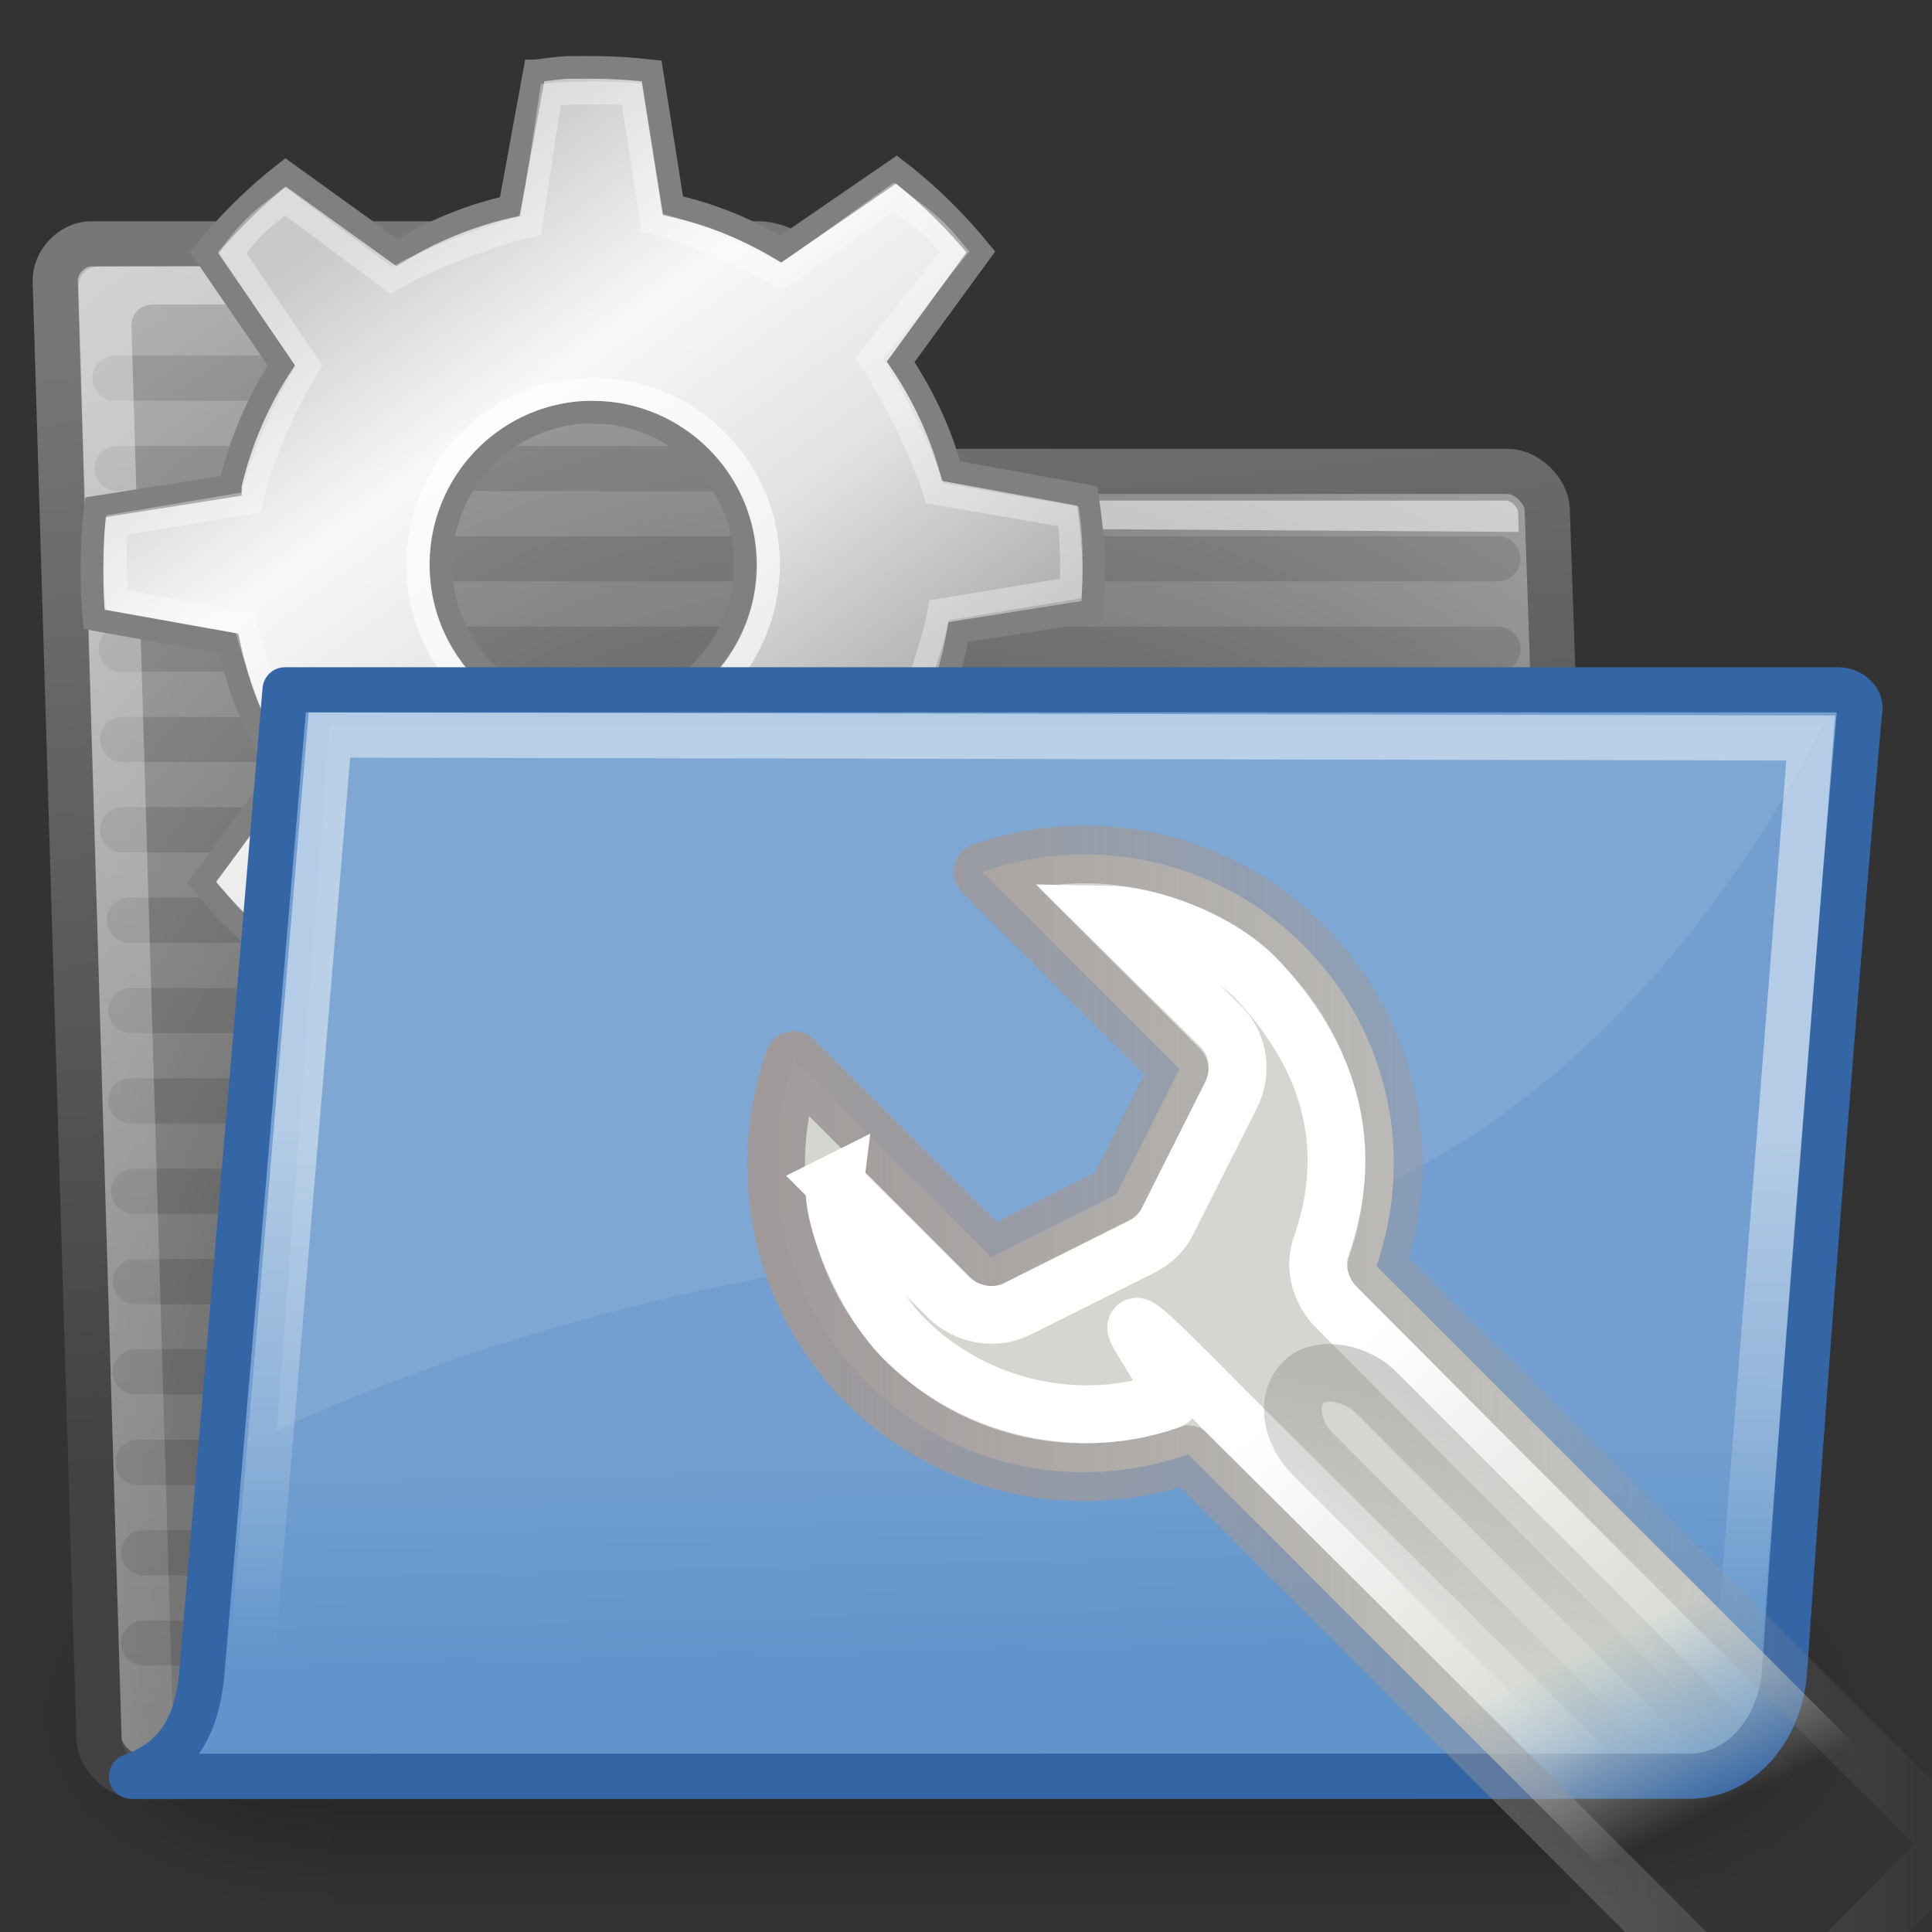 <?xml version="1.0" encoding="UTF-8" standalone="no"?>
<!-- Created with Inkscape (http://www.inkscape.org/) -->

<svg
   xmlns:dc="http://purl.org/dc/elements/1.1/"
   xmlns:cc="http://creativecommons.org/ns#"
   xmlns:rdf="http://www.w3.org/1999/02/22-rdf-syntax-ns#"
   xmlns:svg="http://www.w3.org/2000/svg"
   xmlns="http://www.w3.org/2000/svg"
   xmlns:xlink="http://www.w3.org/1999/xlink"
   xmlns:sodipodi="http://sodipodi.sourceforge.net/DTD/sodipodi-0.dtd"
   xmlns:inkscape="http://www.inkscape.org/namespaces/inkscape"
   inkscape:export-ydpi="90.000000"
   inkscape:export-xdpi="90.000000"
   inkscape:export-filename="/home/patrick/Desktop/desktop.png"
   width="48"
   height="48"
   id="svg11300"
   sodipodi:version="0.32"
   inkscape:version="0.47+devel r9425"
   sodipodi:docname="plugin-fs.svg"
   inkscape:output_extension="org.inkscape.output.svg.inkscape"
   version="1.0">
  <rect width="100%" height="100%" fill="#333333" stroke="none"/>
  <defs
     id="defs3">
    <linearGradient
       inkscape:collect="always"
       id="linearGradient5634">
      <stop
         style="stop-color:#a09999;stop-opacity:1;"
         offset="0"
         id="stop5636" />
      <stop
         style="stop-color:#a09999;stop-opacity:0;"
         offset="1"
         id="stop5638" />
    </linearGradient>
    <linearGradient
       id="linearGradient3307"
       inkscape:collect="always">
      <stop
         id="stop3309"
         offset="0"
         style="stop-color:#888a85;stop-opacity:1;" />
      <stop
         id="stop3311"
         offset="1"
         style="stop-color:#888a85;stop-opacity:0;" />
    </linearGradient>
    <linearGradient
       id="linearGradient3315"
       inkscape:collect="always">
      <stop
         id="stop3317"
         offset="0"
         style="stop-color:white;stop-opacity:1;" />
      <stop
         id="stop3319"
         offset="1"
         style="stop-color:white;stop-opacity:0;" />
    </linearGradient>
    <linearGradient
       id="linearGradient3331"
       inkscape:collect="always">
      <stop
         id="stop3333"
         offset="0"
         style="stop-color:#d3d7cf;stop-opacity:1;" />
      <stop
         id="stop3335"
         offset="1"
         style="stop-color:#d3d7cf;stop-opacity:0;" />
    </linearGradient>
    <linearGradient
       id="linearGradient5048">
      <stop
         style="stop-color:black;stop-opacity:0;"
         offset="0"
         id="stop5050" />
      <stop
         id="stop5056"
         offset="0.5"
         style="stop-color:black;stop-opacity:1;" />
      <stop
         style="stop-color:black;stop-opacity:0;"
         offset="1"
         id="stop5052" />
    </linearGradient>
    <linearGradient
       inkscape:collect="always"
       id="linearGradient5060">
      <stop
         style="stop-color:black;stop-opacity:1;"
         offset="0"
         id="stop5062" />
      <stop
         style="stop-color:black;stop-opacity:0;"
         offset="1"
         id="stop5064" />
    </linearGradient>
    <linearGradient
       id="linearGradient1789">
      <stop
         style="stop-color:#202020;stop-opacity:1;"
         offset="0"
         id="stop1790" />
      <stop
         style="stop-color:#b9b9b9;stop-opacity:1;"
         offset="1"
         id="stop1791" />
    </linearGradient>
    <linearGradient
       id="linearGradient3096">
      <stop
         id="stop3098"
         offset="0"
         style="stop-color:#424242;stop-opacity:1;" />
      <stop
         id="stop3100"
         offset="1"
         style="stop-color:#777777;stop-opacity:1;" />
    </linearGradient>
    <linearGradient
       id="linearGradient3983">
      <stop
         style="stop-color:#ffffff;stop-opacity:0.876;"
         offset="0"
         id="stop3984" />
      <stop
         style="stop-color:#fffffe;stop-opacity:0;"
         offset="1"
         id="stop3985" />
    </linearGradient>
    <linearGradient
       id="linearGradient9766">
      <stop
         style="stop-color:#6194cb;stop-opacity:1;"
         offset="0"
         id="stop9768" />
      <stop
         style="stop-color:#729fcf;stop-opacity:1;"
         offset="1"
         id="stop9770" />
    </linearGradient>
    <linearGradient
       id="linearGradient319"
       inkscape:collect="always">
      <stop
         id="stop320"
         offset="0"
         style="stop-color:#ffffff;stop-opacity:1;" />
      <stop
         id="stop321"
         offset="1"
         style="stop-color:#ffffff;stop-opacity:0;" />
    </linearGradient>
    <linearGradient
       inkscape:collect="always"
       xlink:href="#linearGradient319"
       id="linearGradient4616"
       gradientUnits="userSpaceOnUse"
       gradientTransform="matrix(1.479,0,0,0.916,-3.601,-17.696)"
       x1="13.036"
       y1="32.567"
       x2="12.854"
       y2="46.689" />
    <linearGradient
       inkscape:collect="always"
       xlink:href="#linearGradient9766"
       id="linearGradient4619"
       gradientUnits="userSpaceOnUse"
       gradientTransform="matrix(1.122,0,0,1.122,-2.614,-16.216)"
       x1="22.176"
       y1="36.988"
       x2="22.065"
       y2="32.05" />
    <linearGradient
       inkscape:collect="always"
       xlink:href="#linearGradient3983"
       id="linearGradient4624"
       gradientUnits="userSpaceOnUse"
       gradientTransform="matrix(1.702,0,0,0.796,-3.601,-17.696)"
       x1="6.23"
       y1="13.773"
       x2="9.898"
       y2="66.834" />
    <radialGradient
       inkscape:collect="always"
       xlink:href="#linearGradient1789"
       id="radialGradient4642"
       gradientUnits="userSpaceOnUse"
       gradientTransform="matrix(1.184,-0.031,0.199,1.337,-6.623,-24.213)"
       cx="20.706"
       cy="37.518"
       fx="20.706"
       fy="37.518"
       r="30.905" />
    <linearGradient
       inkscape:collect="always"
       xlink:href="#linearGradient3096"
       id="linearGradient4644"
       gradientUnits="userSpaceOnUse"
       gradientTransform="matrix(1.122,0,0,1.122,-2.614,-16.216)"
       x1="18.113"
       y1="31.368"
       x2="15.515"
       y2="6.18" />
    <linearGradient
       inkscape:collect="always"
       xlink:href="#linearGradient5048"
       id="linearGradient5702"
       gradientUnits="userSpaceOnUse"
       gradientTransform="matrix(2.774,0,0,1.97,-1892.179,-872.885)"
       x1="302.857"
       y1="366.648"
       x2="302.857"
       y2="609.505" />
    <radialGradient
       inkscape:collect="always"
       xlink:href="#linearGradient5060"
       id="radialGradient5704"
       gradientUnits="userSpaceOnUse"
       gradientTransform="matrix(2.774,0,0,1.97,-1891.633,-872.885)"
       cx="605.714"
       cy="486.648"
       fx="605.714"
       fy="486.648"
       r="117.143" />
    <radialGradient
       inkscape:collect="always"
       xlink:href="#linearGradient5060"
       id="radialGradient5706"
       gradientUnits="userSpaceOnUse"
       gradientTransform="matrix(-2.774,0,0,1.97,112.762,-872.885)"
       cx="605.714"
       cy="486.648"
       fx="605.714"
       fy="486.648"
       r="117.143" />
    <linearGradient
       inkscape:collect="always"
       xlink:href="#linearGradient3331"
       id="linearGradient5708"
       gradientUnits="userSpaceOnUse"
       gradientTransform="matrix(4.126,-4.126,4.126,4.126,-407.304,-126.495)"
       x1="35.198"
       y1="46.094"
       x2="33.666"
       y2="50.416" />
    <linearGradient
       inkscape:collect="always"
       xlink:href="#linearGradient5634"
       id="linearGradient5710"
       gradientUnits="userSpaceOnUse"
       x1="-179.612"
       y1="-110.097"
       x2="-16.165"
       y2="-110.097" />
    <linearGradient
       inkscape:collect="always"
       xlink:href="#linearGradient3315"
       id="linearGradient5712"
       gradientUnits="userSpaceOnUse"
       gradientTransform="matrix(4.126,-4.126,4.126,4.126,-407.304,-126.495)"
       x1="33.358"
       y1="37.386"
       x2="32.392"
       y2="48.299" />
    <linearGradient
       inkscape:collect="always"
       xlink:href="#linearGradient3307"
       id="linearGradient5714"
       gradientUnits="userSpaceOnUse"
       gradientTransform="matrix(5.835,0,0,5.835,-198.56,-377.452)"
       x1="36.202"
       y1="37.667"
       x2="30.035"
       y2="41.842" />
    <linearGradient
       inkscape:collect="always"
       xlink:href="#linearGradient3264"
       id="linearGradient3281"
       gradientUnits="userSpaceOnUse"
       x1="14.463"
       y1="12.285"
       x2="34.534"
       y2="39.685"
       gradientTransform="matrix(1.242,0,0,1.242,-5.028,-7.209)" />
    <linearGradient
       id="linearGradient3264">
      <stop
         style="stop-color:#c9c9c9;stop-opacity:1;"
         offset="0"
         id="stop3266" />
      <stop
         id="stop3276"
         offset="0.25"
         style="stop-color:#f8f8f8;stop-opacity:1;" />
      <stop
         id="stop3272"
         offset="0.5"
         style="stop-color:#e2e2e2;stop-opacity:1;" />
      <stop
         style="stop-color:#b0b0b0;stop-opacity:1;"
         offset="0.75"
         id="stop3274" />
      <stop
         style="stop-color:#c9c9c9;stop-opacity:1;"
         offset="1"
         id="stop3268" />
    </linearGradient>
  </defs>
  <sodipodi:namedview
     stroke="#ef2929"
     fill="#eeeeec"
     id="base"
     pagecolor="#ffffff"
     bordercolor="#666666"
     borderopacity="0.255"
     inkscape:pageopacity="0.0"
     inkscape:pageshadow="2"
     inkscape:zoom="11.461022"
     inkscape:cx="24"
     inkscape:cy="24"
     inkscape:current-layer="layer1"
     showgrid="false"
     inkscape:grid-bbox="true"
     inkscape:document-units="px"
     inkscape:showpageshadow="false"
     inkscape:window-width="1280"
     inkscape:window-height="975"
     inkscape:window-x="0"
     inkscape:window-y="24"
     showguides="true"
     inkscape:guide-bbox="true"
     inkscape:window-maximized="1"
     inkscape:snap-global="false">
    <inkscape:grid
       type="xygrid"
       id="grid7947"
       empspacing="5"
       visible="true"
       enabled="true"
       snapvisiblegridlinesonly="true" />
  </sodipodi:namedview>
  <g
     id="layer1"
     inkscape:label="Layer 1"
     inkscape:groupmode="layer"
     transform="translate(0,16)">
    <g
       style="display:inline"
       inkscape:label="Base"
       id="g2721"
       transform="matrix(1.435,0,0,1.435,-5.522,-155.864)" />
    <g
       id="layer2"
       inkscape:label="new"
       transform="matrix(1.435,0,0,1.435,-175.422,-28.754)" />
    <g
       transform="matrix(1.435,0,0,1.435,22.055,-85.189)"
       id="g8811"
       style="display:inline" />
    <g
       style="display:inline"
       transform="matrix(0.023,0,0,0.021,44.067,24.788)"
       id="g6707">
      <rect
         style="opacity:0.402;color:#000000;fill:url(#linearGradient5702);fill-opacity:1;fill-rule:nonzero;stroke:none;stroke-width:1;marker:none;visibility:visible;display:inline;overflow:visible"
         id="rect6709"
         width="1339.633"
         height="478.357"
         x="-1559.252"
         y="-150.697" />
      <path
         inkscape:connector-curvature="0"
         style="opacity:0.402;color:#000000;fill:url(#radialGradient5704);fill-opacity:1;fill-rule:nonzero;stroke:none;stroke-width:1;marker:none;visibility:visible;display:inline;overflow:visible"
         d="m -219.619,-150.68 c 0,0 0,478.331 0,478.331 142.874,0.9 345.4,-107.17 345.4,-239.196 0,-132.027 -159.437,-239.135 -345.4,-239.135 z"
         id="path6711"
         sodipodi:nodetypes="cccc" />
      <path
         inkscape:connector-curvature="0"
         sodipodi:nodetypes="cccc"
         id="path6713"
         d="m -1559.252,-150.68 c 0,0 0,478.331 0,478.331 -142.874,0.9 -345.4,-107.17 -345.4,-239.196 0,-132.027 159.437,-239.135 345.4,-239.135 z"
         style="opacity:0.402;color:#000000;fill:url(#radialGradient5706);fill-opacity:1;fill-rule:nonzero;stroke:none;stroke-width:1;marker:none;visibility:visible;display:inline;overflow:visible" />
    </g>
    <path
       inkscape:connector-curvature="0"
       d="m 2.461,27.205 c 0.024,0.467 0.516,0.934 0.983,0.934 l 35.16,0 c 0.467,0 0.91,-0.467 0.886,-0.934 L 38.44,-3.353 c -0.024,-0.467 -0.516,-0.935 -0.983,-0.935 l -14.895,0 c -0.544,0 -1.386,-0.354 -1.573,-1.242 l -0.686,-3.247 c -0.174,-0.826 -0.99,-1.165 -1.457,-1.165 l -16.587,0 c -0.467,0 -0.91,0.467 -0.886,0.934 L 2.461,27.205 z"
       id="path216"
       style="fill:url(#radialGradient4642);fill-opacity:1;fill-rule:nonzero;stroke:url(#linearGradient4644);stroke-width:1.122;stroke-linecap:round;stroke-linejoin:round;stroke-miterlimit:4;stroke-opacity:1;stroke-dasharray:none"
       sodipodi:nodetypes="ccccccssssccc" />
    <path
       inkscape:connector-curvature="0"
       sodipodi:nodetypes="cc"
       id="path9788"
       d="m 3.252,9.107 33.969,0"
       style="opacity:0.114;color:#000000;fill:#729fcf;fill-opacity:1;fill-rule:nonzero;stroke:#000000;stroke-width:1.122;stroke-linecap:round;stroke-linejoin:round;stroke-miterlimit:4;stroke-opacity:1;stroke-dasharray:none;stroke-dashoffset:0;marker:none;visibility:visible;display:inline;overflow:visible" />
    <path
       inkscape:connector-curvature="0"
       sodipodi:nodetypes="cc"
       id="path9784"
       d="m 3.045,4.618 34.173,0"
       style="opacity:0.114;color:#000000;fill:#729fcf;fill-opacity:1;fill-rule:nonzero;stroke:#000000;stroke-width:1.122;stroke-linecap:round;stroke-linejoin:round;stroke-miterlimit:4;stroke-opacity:1;stroke-dasharray:none;stroke-dashoffset:0;marker:none;visibility:visible;display:inline;overflow:visible" />
    <path
       inkscape:connector-curvature="0"
       style="opacity:0.114;color:#000000;fill:#729fcf;fill-opacity:1;fill-rule:nonzero;stroke:#000000;stroke-width:1.122;stroke-linecap:round;stroke-linejoin:round;stroke-miterlimit:4;stroke-opacity:1;stroke-dasharray:none;stroke-dashoffset:0;marker:none;visibility:visible;display:inline;overflow:visible"
       d="m 2.976,-2.116 34.24,0"
       id="path9778"
       sodipodi:nodetypes="cc" />
    <path
       inkscape:connector-curvature="0"
       style="opacity:0.114;color:#000000;fill:#729fcf;fill-opacity:1;fill-rule:nonzero;stroke:#000000;stroke-width:1.122;stroke-linecap:round;stroke-linejoin:round;stroke-miterlimit:4;stroke-opacity:1;stroke-dasharray:none;stroke-dashoffset:0;marker:none;visibility:visible;display:inline;overflow:visible"
       d="m 3.431,20.331 33.793,0"
       id="path9798"
       sodipodi:nodetypes="cc" />
    <path
       inkscape:connector-curvature="0"
       sodipodi:nodetypes="cc"
       id="path9800"
       d="m 3.569,22.576 33.657,0"
       style="opacity:0.114;color:#000000;fill:#729fcf;fill-opacity:1;fill-rule:nonzero;stroke:#000000;stroke-width:1.122;stroke-linecap:round;stroke-linejoin:round;stroke-miterlimit:4;stroke-opacity:1;stroke-dasharray:none;stroke-dashoffset:0;marker:none;visibility:visible;display:inline;overflow:visible" />
    <path
       inkscape:connector-curvature="0"
       style="opacity:0.114;color:#000000;fill:#729fcf;fill-opacity:1;fill-rule:nonzero;stroke:#000000;stroke-width:1.122;stroke-linecap:round;stroke-linejoin:round;stroke-miterlimit:4;stroke-opacity:1;stroke-dasharray:none;stroke-dashoffset:0;marker:none;visibility:visible;display:inline;overflow:visible"
       d="m 3.045,2.373 34.173,0"
       id="path9782"
       sodipodi:nodetypes="cc" />
    <path
       inkscape:connector-curvature="0"
       sodipodi:nodetypes="cc"
       id="path9780"
       d="m 3.011,0.128 34.207,0"
       style="opacity:0.114;color:#000000;fill:#729fcf;fill-opacity:1;fill-rule:nonzero;stroke:#000000;stroke-width:1.122;stroke-linecap:round;stroke-linejoin:round;stroke-miterlimit:4;stroke-opacity:1;stroke-dasharray:none;stroke-dashoffset:0;marker:none;visibility:visible;display:inline;overflow:visible" />
    <path
       inkscape:connector-curvature="0"
       sodipodi:nodetypes="cc"
       id="path9776"
       d="m 2.911,-4.361 17.151,0"
       style="opacity:0.114;color:#000000;fill:#729fcf;fill-opacity:1;fill-rule:nonzero;stroke:#000000;stroke-width:1.122;stroke-linecap:round;stroke-linejoin:round;stroke-miterlimit:4;stroke-opacity:1;stroke-dasharray:none;stroke-dashoffset:0;marker:none;visibility:visible;display:inline;overflow:visible" />
    <path
       inkscape:connector-curvature="0"
       style="opacity:0.114;color:#000000;fill:#729fcf;fill-opacity:1;fill-rule:nonzero;stroke:#000000;stroke-width:1.122;stroke-linecap:round;stroke-linejoin:round;stroke-miterlimit:4;stroke-opacity:1;stroke-dasharray:none;stroke-dashoffset:0;marker:none;visibility:visible;display:inline;overflow:visible"
       d="m 2.856,-6.606 16.593,0"
       id="path9774"
       sodipodi:nodetypes="cc" />
    <path
       inkscape:connector-curvature="0"
       style="opacity:0.114;color:#000000;fill:#729fcf;fill-opacity:1;fill-rule:nonzero;stroke:#000000;stroke-width:1.122;stroke-linecap:round;stroke-linejoin:round;stroke-miterlimit:4;stroke-opacity:1;stroke-dasharray:none;stroke-dashoffset:0;marker:none;visibility:visible;display:inline;overflow:visible"
       d="m 3.362,15.841 33.861,0"
       id="path9794"
       sodipodi:nodetypes="cc" />
    <path
       inkscape:connector-curvature="0"
       sodipodi:nodetypes="cc"
       id="path9792"
       d="m 3.321,13.597 33.901,0"
       style="opacity:0.114;color:#000000;fill:#729fcf;fill-opacity:1;fill-rule:nonzero;stroke:#000000;stroke-width:1.122;stroke-linecap:round;stroke-linejoin:round;stroke-miterlimit:4;stroke-opacity:1;stroke-dasharray:none;stroke-dashoffset:0;marker:none;visibility:visible;display:inline;overflow:visible" />
    <path
       inkscape:connector-curvature="0"
       style="opacity:0.114;color:#000000;fill:#729fcf;fill-opacity:1;fill-rule:nonzero;stroke:#000000;stroke-width:1.122;stroke-linecap:round;stroke-linejoin:round;stroke-miterlimit:4;stroke-opacity:1;stroke-dasharray:none;stroke-dashoffset:0;marker:none;visibility:visible;display:inline;overflow:visible"
       d="m 3.252,11.352 33.969,0"
       id="path9790"
       sodipodi:nodetypes="cc" />
    <path
       inkscape:connector-curvature="0"
       style="opacity:0.114;color:#000000;fill:#729fcf;fill-opacity:1;fill-rule:nonzero;stroke:#000000;stroke-width:1.122;stroke-linecap:round;stroke-linejoin:round;stroke-miterlimit:4;stroke-opacity:1;stroke-dasharray:none;stroke-dashoffset:0;marker:none;visibility:visible;display:inline;overflow:visible"
       d="m 3.218,6.862 34.003,0"
       id="path9786"
       sodipodi:nodetypes="cc" />
    <path
       inkscape:connector-curvature="0"
       sodipodi:nodetypes="cc"
       id="path9796"
       d="m 3.362,18.086 33.861,0"
       style="opacity:0.114;color:#000000;fill:#729fcf;fill-opacity:1;fill-rule:nonzero;stroke:#000000;stroke-width:1.122;stroke-linecap:round;stroke-linejoin:round;stroke-miterlimit:4;stroke-opacity:1;stroke-dasharray:none;stroke-dashoffset:0;marker:none;visibility:visible;display:inline;overflow:visible" />
    <path
       inkscape:connector-curvature="0"
       style="opacity:0.114;color:#000000;fill:#729fcf;fill-opacity:1;fill-rule:nonzero;stroke:#000000;stroke-width:1.122;stroke-linecap:round;stroke-linejoin:round;stroke-miterlimit:4;stroke-opacity:1;stroke-dasharray:none;stroke-dashoffset:0;marker:none;visibility:visible;display:inline;overflow:visible"
       d="m 3.569,24.82 33.657,0"
       id="path9802"
       sodipodi:nodetypes="cc" />
    <path
       inkscape:connector-curvature="0"
       style="opacity:0.451;color:#000000;fill:url(#linearGradient4624);fill-opacity:1;fill-rule:nonzero;stroke:none;stroke-width:1.214;marker:none;visibility:visible;display:block;overflow:visible"
       d="m 4.197,27.403 c 0.019,0.35 -0.203,0.584 -0.56,0.467 l 0,0 C 3.281,27.754 3.035,27.52 3.017,27.17 L 1.953,-8.818 c -0.019,-0.35 0.185,-0.562 0.536,-0.562 l 16.187,-0.054 c 0.35,0 1.046,0.337 1.272,1.484 l 0.644,3.16 C 20.112,-5.312 20.12,-5.328 19.875,-6.088 l -0.456,-1.413 c -0.246,-0.817 -0.784,-0.934 -1.134,-0.934 l -14.465,0 c -0.35,0 -0.572,0.234 -0.553,0.584 l 1.053,35.371 -0.123,-0.117 z"
       id="path219"
       sodipodi:nodetypes="cccccccccscccccc" />
    <g
       style="fill:#ffffff;fill-opacity:0.757;fill-rule:nonzero;stroke:none"
       id="g220"
       transform="matrix(1.168,0,0.061,1.168,-12.345,-13.219)"
       inkscape:export-filename="/home/jimmac/ximian_art/icons/caja/suse93/mate-fs-directory.png"
       inkscape:export-xdpi="74.800003"
       inkscape:export-ydpi="74.800003">
      <path
         inkscape:connector-curvature="0"
         style="fill:#ffffff;fill-opacity:0.508"
         d="m 42.417,8.515 c 0.005,-0.097 -0.128,-0.247 -0.235,-0.247 l -13.031,-0.002 c 0,0 0.912,0.588 2.202,0.596 l 11.053,0.071 c 0.011,-0.212 0.003,-0.256 0.011,-0.418 z"
         id="path221"
         sodipodi:nodetypes="cscscs" />
    </g>
    <g
       transform="matrix(0.564,0,0,0.564,0.963,-14.589)"
       id="g3335">
      <path
         inkscape:connector-curvature="0"
         id="path3243-6"
         d="M 23.25,0.469 C 22.785,0.501 22.332,0.573 21.875,0.625 l -0.031,0 L 20.75,6.594 C 18.967,7 17.29,7.689 15.781,8.625 L 10.875,5.094 C 9.549,6.123 8.342,7.324 7.281,8.625 l 3.406,4.969 c -1.034,1.581 -1.812,3.385 -2.25,5.281 -7.5e-5,0.009 -6.09e-5,0.03 0,0.031 L 2.5,19.844 c -0.109,0.887 -0.156,1.803 -0.156,2.719 10e-8,0.749 0.021,1.489 0.094,2.219 l 5.938,1.062 c 0.422,2.062 1.224,3.988 2.344,5.688 L 7.188,36.375 c 1.011,1.256 2.179,2.399 3.438,3.406 l 5,-3.438 c 1.747,1.115 3.698,1.896 5.812,2.281 l 0.938,5.906 c 0.666,0.061 1.349,0.062 2.031,0.062 0.963,-10e-7 1.882,-0.036 2.812,-0.156 l 1.125,-6.031 C 30.351,37.907 32.237,37.04 33.875,35.875 l 4.812,3.5 c 1.248,-1.062 2.389,-2.282 3.375,-3.594 l -3.5,-5.062 c 0.948,-1.637 1.605,-3.443 1.938,-5.375 l 5.906,-0.938 c 0.052,-0.616 0.062,-1.214 0.062,-1.844 0,-1.094 -0.127,-2.167 -0.281,-3.219 l -6,-1.094 C 39.717,16.514 38.946,14.894 37.969,13.438 L 41.5,8.594 C 40.405,7.255 39.157,6.019 37.781,4.969 l -5.094,3.5 C 31.224,7.603 29.648,6.939 27.938,6.562 L 27,0.625 C 26.147,0.525 25.286,0.469 24.406,0.469 c -0.238,10e-9 -0.483,-0.007 -0.719,0 -0.115,0.004 -0.229,-0.007 -0.344,0 -0.031,0.002 -0.063,-0.002 -0.094,0 z m 0.812,15.188 c 0.114,-0.006 0.228,0 0.344,0 3.699,0 6.719,3.02 6.719,6.719 1e-6,3.699 -3.02,6.688 -6.719,6.688 -3.699,1e-6 -6.688,-2.988 -6.688,-6.688 1e-6,-3.584 2.805,-6.539 6.344,-6.719 z"
         style="color:#000000;fill:url(#linearGradient3281);fill-opacity:1;fill-rule:nonzero;stroke:#808080;stroke-width:1;stroke-linecap:butt;stroke-linejoin:miter;stroke-miterlimit:4;stroke-opacity:1;stroke-dasharray:none;stroke-dashoffset:0;marker:none;visibility:visible;display:inline;overflow:visible" />
      <path
         transform="matrix(0.607,0,0,0.607,10.15,7.937)"
         d="m 36.239,23.782 c 0,7.029 -5.698,12.728 -12.728,12.728 -7.029,0 -12.728,-5.698 -12.728,-12.728 0,-7.029 5.698,-12.728 12.728,-12.728 7.029,0 12.728,5.698 12.728,12.728 z"
         sodipodi:ry="12.727922"
         sodipodi:rx="12.727922"
         sodipodi:cy="23.781593"
         sodipodi:cx="23.511301"
         id="path3283-3"
         style="opacity:0.648;color:#000000;fill:none;stroke:#ffffff;stroke-width:1.649;stroke-linecap:butt;stroke-linejoin:miter;stroke-miterlimit:4;stroke-opacity:1;stroke-dasharray:none;stroke-dashoffset:0;marker:none;visibility:visible;display:inline;overflow:visible"
         sodipodi:type="arc" />
      <path
         inkscape:connector-curvature="0"
         sodipodi:nodetypes="ccccccccccccccccccccccccccccccccc"
         style="opacity:0.347;color:#000000;fill:none;stroke:#ffffff;stroke-width:1;stroke-linecap:butt;stroke-linejoin:miter;stroke-miterlimit:4;stroke-opacity:1;stroke-dasharray:none;stroke-dashoffset:0;marker:none;visibility:visible;display:inline;overflow:visible"
         d="M 22.558,1.65 21.68,7.429 C 20.009,7.81 16.935,8.974 15.521,9.851 L 10.849,6.364 C 9.605,7.329 9.52,7.395 8.526,8.614 l 3.378,5.01 c -0.969,1.481 -2.134,4.121 -2.552,6.008 0,0 -5.919,0.998 -5.919,0.998 -0.102,0.831 -0.053,2.61 0.016,3.294 l 5.654,1.019 c 0.396,1.933 1.877,5.044 2.926,6.637 l -3.576,4.724 c 0.948,1.177 1.138,1.285 2.317,2.229 l 4.781,-3.503 c 1.638,1.045 4.889,2.316 6.871,2.677 l 0.785,5.706 c 0.624,0.057 2.349,0.216 3.221,0.104 l 0.878,-5.94 c 1.882,-0.468 5.133,-1.803 6.668,-2.895 l 4.776,3.451 c 1.17,-0.995 1.18,-1.145 2.104,-2.375 l -3.539,-5.031 c 0.888,-1.534 2.037,-4.535 2.349,-6.346 l 5.795,-0.961 c 0.049,-0.578 0.051,-2.189 -0.093,-3.175 L 39.463,19.226 C 39.022,17.599 37.51,14.666 36.594,13.301 L 40.346,8.577 C 39.32,7.323 38.939,7.15 37.65,6.166 L 32.707,9.706 C 31.335,8.894 28.599,7.657 26.995,7.304 L 26.122,1.65 c -0.8,-0.094 -3.107,-0.052 -3.564,0 z"
         id="path3285-2" />
    </g>
    <path
       inkscape:connector-curvature="0"
       style="color:#000000;fill:url(#linearGradient4619);fill-opacity:1;fill-rule:nonzero;stroke:#3465a4;stroke-width:1.122;stroke-linecap:butt;stroke-linejoin:round;stroke-miterlimit:4;stroke-opacity:1;stroke-dasharray:none;stroke-dashoffset:0;marker:none;visibility:visible;display:block"
       d="m 42.038,28.129 c 1.284,-0.05 2.203,-1.23 2.298,-2.605 0.889,-12.962 1.862,-23.83 1.862,-23.83 0.081,-0.278 -0.188,-0.556 -0.539,-0.556 l -38.577,0 c 0,0 -2.077,24.543 -2.077,24.543 -0.129,1.102 -0.523,2.026 -1.739,2.451 l 38.772,-0.003 z"
       id="path233"
       sodipodi:nodetypes="cscccscc"
       inkscape:export-filename="/home/jimmac/ximian_art/icons/caja/suse93/mate-fs-directory.png"
       inkscape:export-xdpi="74.800003"
       inkscape:export-ydpi="74.800003" />
    <path
       inkscape:connector-curvature="0"
       sodipodi:nodetypes="ccsscsc"
       id="path304"
       d="M 8.184,2.262 44.987,2.335 43.221,24.785 c -0.095,1.203 -0.506,1.603 -2.102,1.603 -2.101,0 -32.187,-0.036 -35.236,-0.036 0.262,-0.36 0.375,-1.11 0.376,-1.128 L 8.184,2.262 z"
       style="opacity:0.466;fill:none;stroke:url(#linearGradient4616);stroke-width:1.122px;stroke-linecap:round;stroke-linejoin:miter;stroke-opacity:1" />
    <path
       inkscape:connector-curvature="0"
       sodipodi:nodetypes="ccccc"
       id="path323"
       d="M 8.184,1.992 6.874,19.55 c 0,0 9.311,-4.656 20.95,-4.656 11.639,0 17.459,-12.902 17.459,-12.902 l -37.1,0 z"
       style="fill:#ffffff;fill-opacity:0.089;fill-rule:evenodd;stroke:none" />
    <g
       id="g5653"
       transform="matrix(0.188,0,0,0.188,52.331,40.567)">
      <path
         d="m -173.429,-160.79 c -5.108,14.388 -1.968,31.037 9.541,42.546 11.509,11.509 28.158,14.649 42.546,9.541 l 76.48,76.48 24.883,-24.883 -76.48,-76.48 c 5.03,-14.353 1.798,-30.95 -9.67,-42.417 -11.467,-11.467 -28.064,-14.7 -42.417,-9.67 l 26.043,26.043 -8.316,16.567 -16.567,8.316 -26.043,-26.043 z"
         id="path3193"
         style="fill:url(#linearGradient5708);fill-opacity:1;fill-rule:nonzero;stroke:url(#linearGradient5710);stroke-width:7.628;stroke-linecap:round;stroke-linejoin:round;stroke-miterlimit:4;stroke-opacity:1;stroke-dasharray:none;stroke-dashoffset:1.4;marker:none;visibility:visible;display:inline;overflow:visible"
         inkscape:connector-curvature="0" />
      <path
         d="m -168.029,-144.47 c -0.546,4.299 3.814,15.149 9.178,20.514 9.361,9.361 23.339,12.257 35.014,8.112 2.837,-0.991 -15.832,-22.351 7.617,1.597 21.634,21.516 77.133,76.711 77.133,76.711 l 13.795,-13.795 -76.375,-76.711 c -2.147,-2.103 -3.094,-5.285 -2.102,-8.122 4.072,-11.62 2.359,-23.526 -8.157,-34.969 -5.106,-5.556 -14.439,-8.783 -20.048,-8.886 l 15.015,14.846 c 2.336,2.376 2.803,6.056 1.289,9.025 l -8.38,16.632 c -0.749,1.49 -1.862,2.603 -3.352,3.352 l -16.503,8.251 c -2.969,1.514 -6.733,0.794 -9.109,-1.542 l -15.015,-15.015 z"
         id="path8105"
         style="fill:none;stroke:url(#linearGradient5712);stroke-width:7.628;stroke-linecap:round;stroke-linejoin:miter;stroke-miterlimit:4;stroke-opacity:1;stroke-dashoffset:1.4;marker:none;visibility:visible;display:inline;overflow:visible"
         inkscape:connector-curvature="0" />
      <rect
         width="11.669"
         height="87.519"
         rx="7.628"
         ry="7.628"
         x="2.733"
         y="-158.656"
         transform="matrix(0.707,-0.707,0.707,0.707,0,0)"
         id="rect3197"
         style="opacity:0.4;fill:none;stroke:url(#linearGradient5714);stroke-width:7.628;stroke-linecap:round;stroke-linejoin:miter;stroke-miterlimit:4;stroke-opacity:1;stroke-dasharray:none;stroke-dashoffset:1.4;marker:none;visibility:visible;display:inline;overflow:visible" />
    </g>
  </g>
</svg>
